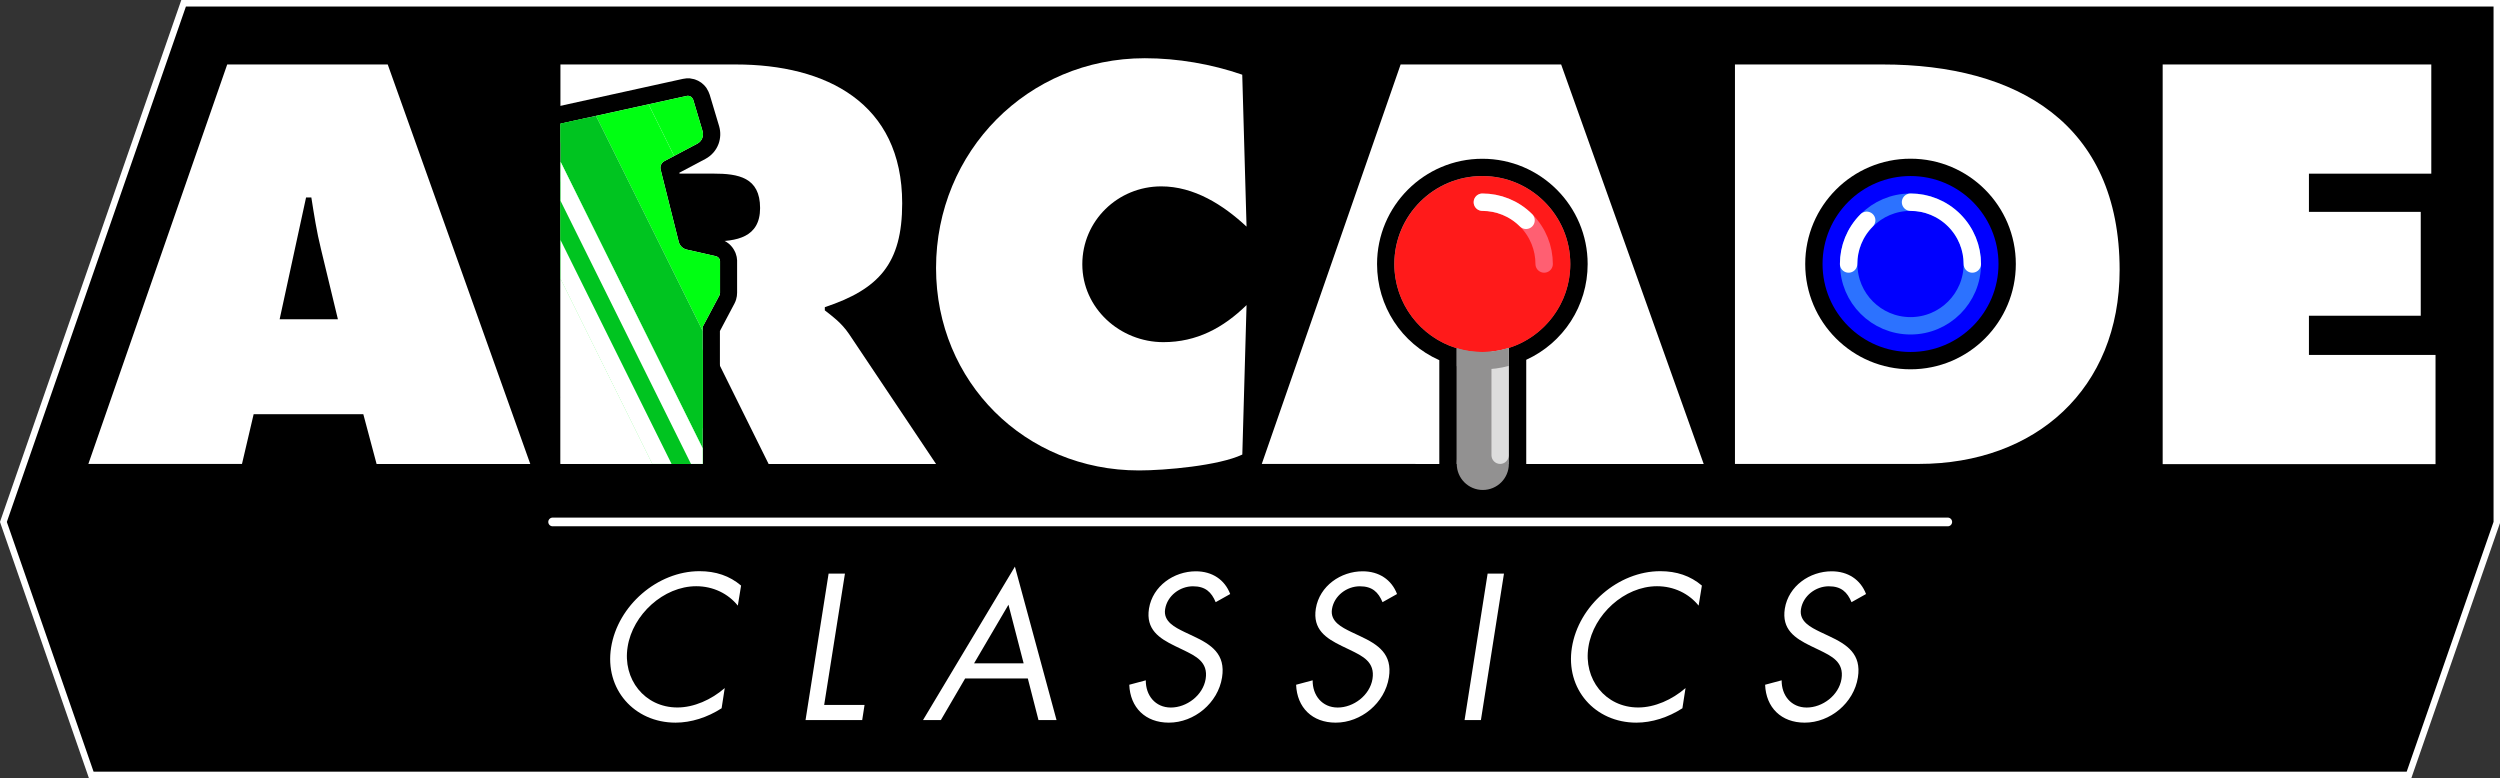 <?xml version="1.0" encoding="utf-8"?>
<!-- Generator: Adobe Illustrator 26.0.3, SVG Export Plug-In . SVG Version: 6.00 Build 0)  -->
<svg version="1.1" id="Layer_1" xmlns="http://www.w3.org/2000/svg" xmlns:xlink="http://www.w3.org/1999/xlink" x="0px" y="0px"
	 viewBox="0 0 3839 1195" style="enable-background:new 0 0 3839 1195;" xml:space="preserve">
<rect x="0" y="0" width="3839" height="1195" fill="#333333" stroke="none"/>
<style type="text/css">
	.st0{fill:#FFFFFF;}
	.st1{fill:#0000FF;}
	.st2{fill:none;}
	.st3{fill:#929191;}
	.st4{fill:none;stroke:#2C72FF;stroke-width:26.709;stroke-linecap:round;stroke-linejoin:round;stroke-miterlimit:10;}
	.st5{fill:none;stroke:#FFFFFF;stroke-width:26.709;stroke-linecap:round;stroke-linejoin:round;stroke-miterlimit:10;}
	.st6{fill:#DDDDDD;}
	.st7{fill:#FF1A1A;}
	.st8{fill:none;stroke:#FF5F72;stroke-width:26.709;stroke-linecap:round;stroke-linejoin:round;stroke-miterlimit:10;}
	.st9{clip-path:url(#SVGID_00000148636368655582470010000001304094934186228146_);}
	.st10{fill:#00FF12;}
	.st11{fill:#00C420;}
	.st12{fill:none;stroke:#FFFFFF;stroke-width:13.354;stroke-linecap:round;stroke-linejoin:round;stroke-miterlimit:10;}
</style>
<g>
	<g>
		<polygon points="140.2,1190 5.3,801.5 282,5 3834,5 3834,802.3 3699.3,1190 		"/>
		<path class="st0" d="M3829.1,9.9v791.5L3695.7,1185h-3552L10.5,801.5l275-791.5h126.7H3829.1 M3839,0h-9.9H412.2H285.5h-7.1
			l-2.3,6.7L1.1,798.2L0,801.5l1.1,3.3l133.2,383.6l2.3,6.7h7.1h3552h7.1l2.3-6.7l133.3-383.6l0.6-1.6v-1.7V9.9V0L3839,0z"/>
	</g>
	<g>
		<g>
			<path class="st0" d="M3321,99h412.5v167.7h-187.9v58.6h171.7v159.5h-171.7v60.2H3740v167.7h-419V99z"/>
			<path class="st0" d="M371.6,712.4H135.7L348.9,99h246.5l218.9,613.5h-236l-20.4-76.5H389.5L371.6,712.4z M518.9,490.3
				l-26.1-108.2c-6.5-26.1-10.6-52.9-14.7-78.9H470l-40.6,187.1H518.9z"/>
			<path class="st0" d="M1914.2,348c-35.8-33.4-80.6-61.8-131-61.8c-66.7,0-121.2,52.9-121.2,119.6c0,67.5,57.8,119.6,124.5,119.6
				c51.2,0,92-22,127.7-56.9l-6.5,229.5c-35.8,17.1-118.8,24.4-158.7,24.4c-174.9,0-311.6-135.9-311.6-310.8
				c0-179,140.8-322.2,320.5-322.2c50.4,0,102.6,9,149.7,25.3L1914.2,348z"/>
			<path class="st0" d="M2173.6,712.4h-236L2150.8,99h246.5l218.9,613.5h-236H2173.6z M2320.9,490.4l-26.1-108.2
				c-6.5-26.1-10.6-52.9-14.7-78.9h-8.1l-40.6,187.1H2320.9z"/>
			<path class="st0" d="M2664.2,99h227c205.8,0,363.7,90.3,363.7,315.6c0,182.2-128.5,297.8-308.4,297.8h-282.3V99z M2887.2,528.6
				h13.9c74,0,131-34.2,131-114.7c0-86.3-49.6-122.8-131-122.8h-13.9V528.6z"/>
			<path class="st0" d="M860.6,99h269.3c138.3,0,255.5,58.6,255.5,213.2c0,92.8-35.8,131.8-118.8,159.5v4.9
				c11.4,9,25.3,18.7,37.4,36.6l133.4,199.3h-257.1l-97.6-196.9h-4.1v196.9H860.6V99z"/>
			<circle cx="2933.8" cy="405.4" r="161.7"/>
			<circle class="st1" cx="2933.8" cy="405.4" r="135.1"/>
			<g>
				<path class="st0" d="M1051.3,164.1l12.5,42c0.1,0.2,0,0.5-0.2,0.6l-50.5,26.8c-11.1,5.9-16.7,18.5-13.8,30.7l27.4,110.6
					c3,11.9,12.2,21,24.1,23.7l38.9,8.8v40.6l-23.5,44.4c-1.9,3.7-3,7.7-3,11.9v192.6h-187V202.6L1051.3,164.1 M1056.3,147.1
					c-0.6,0-1.2,0.1-1.8,0.2L860.5,190v522.5h218.2V504.2c0-1.6,0.4-3.2,1.1-4.6l24.4-46c0.6-1.2,1-2.5,1-3.9v-48.3
					c0-3.9-2.8-7.2-6.5-8.1l-44.6-10.1c-6.1-1.4-10.9-6.1-12.4-12.2l-27.2-110.6c-1.3-5.2,1.1-10.6,5.9-13.1l50.5-26.8
					c6.8-3.6,10.1-11.5,7.9-18.8l-14.5-48.5C1063.2,149.5,1059.9,147.1,1056.3,147.1L1056.3,147.1z"/>
			</g>
			<path d="M833.9,739.1V168.4l214.8-47.3c1.5-0.3,3.2-0.6,4.9-0.7l0.7-0.1h5.1l1.3,0.3c1.5,0.2,3.2,0.5,4.7,0.9l0.8,0.2l1.5,0.5
				c3,1,5.8,2.4,8.6,4.4l0.6,0.4l0.9,0.7c2.5,1.9,4.8,4.3,6.6,6.8l0.6,0.9l0.5,0.9c1.8,2.9,3.3,5.9,4.3,9.1l14.5,48.4
				c2.6,9,2.3,18.3-0.9,27.2c-3.7,9.9-10.8,18-20.1,23l-40.2,21.3l23,93.1l38.5,8.7c11,2.4,20,10,24.4,20.3l0.3,0.6l0.5,1.4
				c0.4,1.1,0.7,2.2,1,3.4l0.3,1l0.3,1.6c0.2,1.1,0.3,2.3,0.4,3.5l0.1,0.7v50c0,3.4-0.5,6.8-1.5,10.2c-0.5,1.6-1.2,3.8-2.5,6.2
				l-22.4,42.3v230.8H833.9z"/>
			<path class="st0" d="M1063.2,150.8c-0.1-0.1-0.1-0.2-0.2-0.3c-0.5-0.6-1-1.1-1.6-1.6c-0.1-0.1-0.2-0.2-0.3-0.3
				c-0.6-0.4-1.3-0.8-2-1c-0.1,0-0.2,0-0.3-0.1c-0.7-0.2-1.4-0.3-2.2-0.4c-0.1,0-0.1,0-0.2,0h-0.1c-0.6,0-1.1,0.1-1.7,0.2l-11,2.4
				l-182.8,40.2v522.5h218.1h0.2V501.8l25.6-48.2c0.2-0.5,0.4-1,0.6-1.5c0.2-0.8,0.4-1.6,0.4-2.4v-48.3v-0.1c0-0.4,0-0.9-0.1-1.3
				c0-0.1,0-0.1-0.1-0.2c-0.1-0.4-0.2-0.8-0.3-1.2l0,0c-0.9-2.5-3.2-4.6-6-5.2l-44.6-10.1c-6.1-1.4-10.9-6.1-12.4-12.2L1016,266.6
				l0,0l-1.5-6.2c-1.3-5.2,1.1-10.6,5.9-13.1l42.1-22.3l8.5-4.5c3.6-1.9,6.2-5.1,7.5-8.7c1.2-3.2,1.4-6.7,0.4-10.2l-1.4-4.9
				l-13-43.6C1064,152.2,1063.7,151.5,1063.2,150.8z"/>
			<path class="st2" d="M1056.3,147.1c-0.6,0-1.2,0.1-1.8,0.2L860.5,190v522.5h218.2V501.8l25.6-48.2c0.6-1.2,1-2.5,1-3.9v-48.3
				c0-3.9-2.8-7.2-6.5-8.1l-44.6-10.1c-6.1-1.4-10.9-6.1-12.4-12.2l-27.2-110.6c-1.3-5.2,1.1-10.6,5.9-13.1l50.5-26.8
				c6.8-3.6,10.1-11.5,7.9-18.8l-14.5-48.5C1063.2,149.5,1059.9,147.1,1056.3,147.1L1056.3,147.1z"/>
			<g>
				<path d="M2210.2,739.1v-186c-58-25.8-95.6-82.8-95.6-147.6c0-89.2,72.5-161.7,161.7-161.7S2438,316.3,2438,405.5
					c0,64.1-37.2,120.9-94.3,147v186.6H2210.2z"/>
				<g>
					<path class="st3" d="M2411.3,405.4c0-74.6-60.5-135.1-135.1-135.1c-74.6,0-135.1,60.5-135.1,135.1
						c0,60.9,40.3,112.2,95.6,129.2v177.8h80.2V534.2C2371.7,516.9,2411.3,465.8,2411.3,405.4z"/>
				</g>
				<path class="st3" d="M2317,712.4c0,22.1-17.9,40-40,40c-22.1,0-40-17.9-40-40s17.9-139.6,40-139.6
					C2299.1,572.8,2317,690.3,2317,712.4z"/>
			</g>
			<path d="M1060.1,370.7h33.9c36.6,0,73.2-5.7,73.2-51.2c0-47.2-33.4-52.9-71.6-52.9h-59.2L1060.1,370.7z"/>
			<circle class="st4" cx="2933.8" cy="405.4" r="94.9"/>
			<path class="st5" d="M2933.8,310.5c24.3,0,48.6,9.3,67.1,27.8c18.5,18.5,27.8,42.9,27.8,67.1"/>
			<path class="st5" d="M2838.7,405.4c0-24.3,9.3-48.6,27.8-67.1"/>
			<path class="st6" d="M2317,530.1h-26.7v169c0,7.3,6,13.3,13.3,13.3l0,0c7.3,0,13.3-6,13.3-13.3L2317,530.1L2317,530.1z"/>
			<g>
				<g>
					<path class="st7" d="M2276.3,270.4c-74.6,0-135.1,60.5-135.1,135.1s60.5,135.1,135.1,135.1s135.1-60.5,135.1-135.1
						S2350.8,270.4,2276.3,270.4L2276.3,270.4z"/>
				</g>
			</g>
			<path class="st8" d="M2276.3,310.5c24.3,0,48.6,9.3,67.1,27.8s27.8,42.9,27.8,67.1"/>
			<g>
				<path class="st5" d="M2276.3,310.5c24.3,0,48.6,9.3,67.1,27.8"/>
			</g>
			<g>
				<g>
					<defs>
						<path id="SVGID_1_" d="M1063.2,150.8c-0.1-0.1-0.1-0.2-0.2-0.3c-0.5-0.6-1-1.1-1.6-1.6c-0.1-0.1-0.2-0.2-0.3-0.3
							c-0.6-0.4-1.3-0.8-2-1c-0.1,0-0.2,0-0.3-0.1c-0.7-0.2-1.4-0.3-2.2-0.4c-0.1,0-0.1,0-0.2,0h-0.1c-0.6,0-1.1,0.1-1.7,0.2
							l-11,2.4l-182.8,40.2v522.5h218.1h0.2V501.8l25.6-48.2c0.2-0.5,0.4-1,0.6-1.5c0.2-0.8,0.4-1.6,0.4-2.4v-48.3v-0.1
							c0-0.4,0-0.9-0.1-1.3c0-0.1,0-0.1-0.1-0.2c-0.1-0.4-0.2-0.8-0.3-1.2l0,0c-0.9-2.5-3.2-4.6-6-5.2l-44.6-10.1
							c-6.1-1.4-10.9-6.1-12.4-12.2L1016,266.6l0,0l-1.5-6.2c-1.3-5.2,1.1-10.6,5.9-13.1l42.1-22.3l8.5-4.5c3.6-1.9,6.2-5.1,7.5-8.7
							c1.2-3.2,1.4-6.7,0.4-10.2l-1.4-4.9l-13-43.6C1064,152.2,1063.7,151.5,1063.2,150.8z"/>
					</defs>
					<clipPath id="SVGID_00000006689845695687260850000007413882122507189644_">
						<use xlink:href="#SVGID_1_"  style="overflow:visible;"/>
					</clipPath>
					<g style="clip-path:url(#SVGID_00000006689845695687260850000007413882122507189644_);">
						<polygon class="st10" points="751.8,-1.4 799.7,-25.1 1158.8,699.1 1099.2,699.1 						"/>
						<polygon class="st10" points="823.3,-7.4 1180.3,712.4 1269.8,712.4 895.1,-43 						"/>
						<polygon class="st10" points="912.8,-7.4 1269.8,712.4 1359.2,712.4 984.6,-43 						"/>
						<polygon class="st11" points="733.9,-7.4 1090.9,712.4 1180.3,712.4 805.7,-43 						"/>
						<polygon class="st10" points="644.5,-7.4 1001.5,712.4 1090.9,712.4 716.3,-43 						"/>
						<g>
							<polygon class="st11" points="1047.2,774.7 662.4,-1.4 710.3,-25.1 1106.8,774.7 							"/>
							<path class="st0" d="M704.3-7.2l381,768.5h-29.8L680.3,4.7L704.3-7.2 M716.3-43L644.5-7.5L1039,788h89.4L716.3-43L716.3-43z"
								/>
						</g>
						<polygon class="st0" points="555,-7.4 912,712.4 1001.5,712.4 626.9,-43 						"/>
						<polygon class="st0" points="465.6,-7.4 822.6,712.4 912,712.4 537.4,-43 						"/>
					</g>
				</g>
			</g>
		</g>
		<path class="st3" d="M2276.2,540.5c-13.6,0-26.8-2-39.2-5.9v27.7c12.5,3.2,25.7,4.9,39.2,4.9c14.2,0,27.8-1.8,40.8-5.3v-27.8
			C2304.2,538.3,2290.4,540.5,2276.2,540.5z"/>
	</g>
	<g>
		<g>
			<path class="st0" d="M1133,930c-14.9-18.5-37.9-29.8-63.9-29.8c-50.1,0-97.6,43.6-105.3,93.1c-8,49.5,26,93.1,76.4,93.1
				c25.4,0,52.1-11.9,72.7-29.8l-4.8,31c-21.8,14.1-46.9,22.1-70.7,22.1c-63.6,0-109.2-51.6-99-115.4
				c10.2-64.4,71.3-117.2,135.7-117.2c25.1,0,46.2,7.1,63.9,22.1L1133,930z"/>
			<path class="st0" d="M1265.6,1082.5h62l-3.6,23.2H1237l35.4-224.9h25.1L1265.6,1082.5z"/>
			<path class="st0" d="M1482.1,1041.8l-37.3,63.9h-27.4l141.1-235.6l63.9,235.6h-27.7l-16.4-63.9H1482.1z M1548.6,928.6l-52.8,90
				h76.1L1548.6,928.6z"/>
			<path class="st0" d="M1866.8,924.7c-6.5-15.5-15.8-24.4-34.9-24.4c-20,0-39.3,14.4-42.7,34.9c-3.3,19.4,15.5,28.3,29.5,35.2
				l13.8,6.5c27.4,12.8,49.8,27.4,44.1,63.3c-6.2,39.4-42.7,69.5-81.7,69.5c-36.1,0-59.4-23.2-60.8-58.2l25.4-6.8
				c-0.3,22.9,14.4,41.8,38.5,41.8s49.2-18.5,53.4-43.8c4.2-26.3-15.2-35.2-34.6-44.7l-12.5-6c-24.4-11.9-45-25.4-39.9-57.5
				c5.7-34.9,38.5-57.2,71.9-57.2c25.1,0,44.4,12.8,52.8,34.9L1866.8,924.7z"/>
			<path class="st0" d="M2123,924.7c-6.5-15.5-15.8-24.4-34.9-24.4c-20,0-39.3,14.4-42.7,34.9c-3.3,19.4,15.5,28.3,29.5,35.2
				l13.8,6.5c27.4,12.8,49.8,27.4,44.1,63.3c-6.2,39.4-42.7,69.5-81.7,69.5c-36.1,0-59.4-23.2-60.8-58.2l25.4-6.8
				c-0.3,22.9,14.4,41.8,38.5,41.8c24.1,0,49.2-18.5,53.4-43.8c4.2-26.3-15.2-35.2-34.6-44.7l-12.5-6c-24.4-11.9-45-25.4-39.9-57.5
				c5.7-34.9,38.5-57.2,71.9-57.2c25.1,0,44.4,12.8,52.8,34.9L2123,924.7z"/>
			<path class="st0" d="M2274.1,1105.7h-25.1l35.4-224.9h25.1L2274.1,1105.7z"/>
			<path class="st0" d="M2608.4,930c-14.9-18.5-37.9-29.8-63.9-29.8c-50.1,0-97.6,43.6-105.3,93.1c-8,49.5,26,93.1,76.4,93.1
				c25.4,0,52.1-11.9,72.7-29.8l-4.8,31c-21.8,14.1-46.9,22.1-70.7,22.1c-63.6,0-109.2-51.6-99-115.4
				c10.2-64.4,71.3-117.2,135.7-117.2c25.1,0,46.2,7.1,63.9,22.1L2608.4,930z"/>
			<path class="st0" d="M2843.2,924.7c-6.5-15.5-15.8-24.4-34.9-24.4c-20,0-39.3,14.4-42.7,34.9c-3.3,19.4,15.5,28.3,29.5,35.2
				l13.8,6.5c27.4,12.8,49.8,27.4,44.1,63.3c-6.2,39.4-42.7,69.5-81.7,69.5c-36.1,0-59.4-23.2-60.8-58.2l25.4-6.8
				c-0.3,22.9,14.4,41.8,38.5,41.8s49.2-18.5,53.4-43.8c4.2-26.3-15.2-35.2-34.6-44.7l-12.5-6c-24.4-11.9-45-25.4-39.9-57.5
				c5.7-34.9,38.5-57.2,71.9-57.2c25.1,0,44.4,12.8,52.8,34.9L2843.2,924.7z"/>
		</g>
	</g>
	<line class="st12" x1="848.6" y1="801.5" x2="2991" y2="801.5"/>
</g>
</svg>

